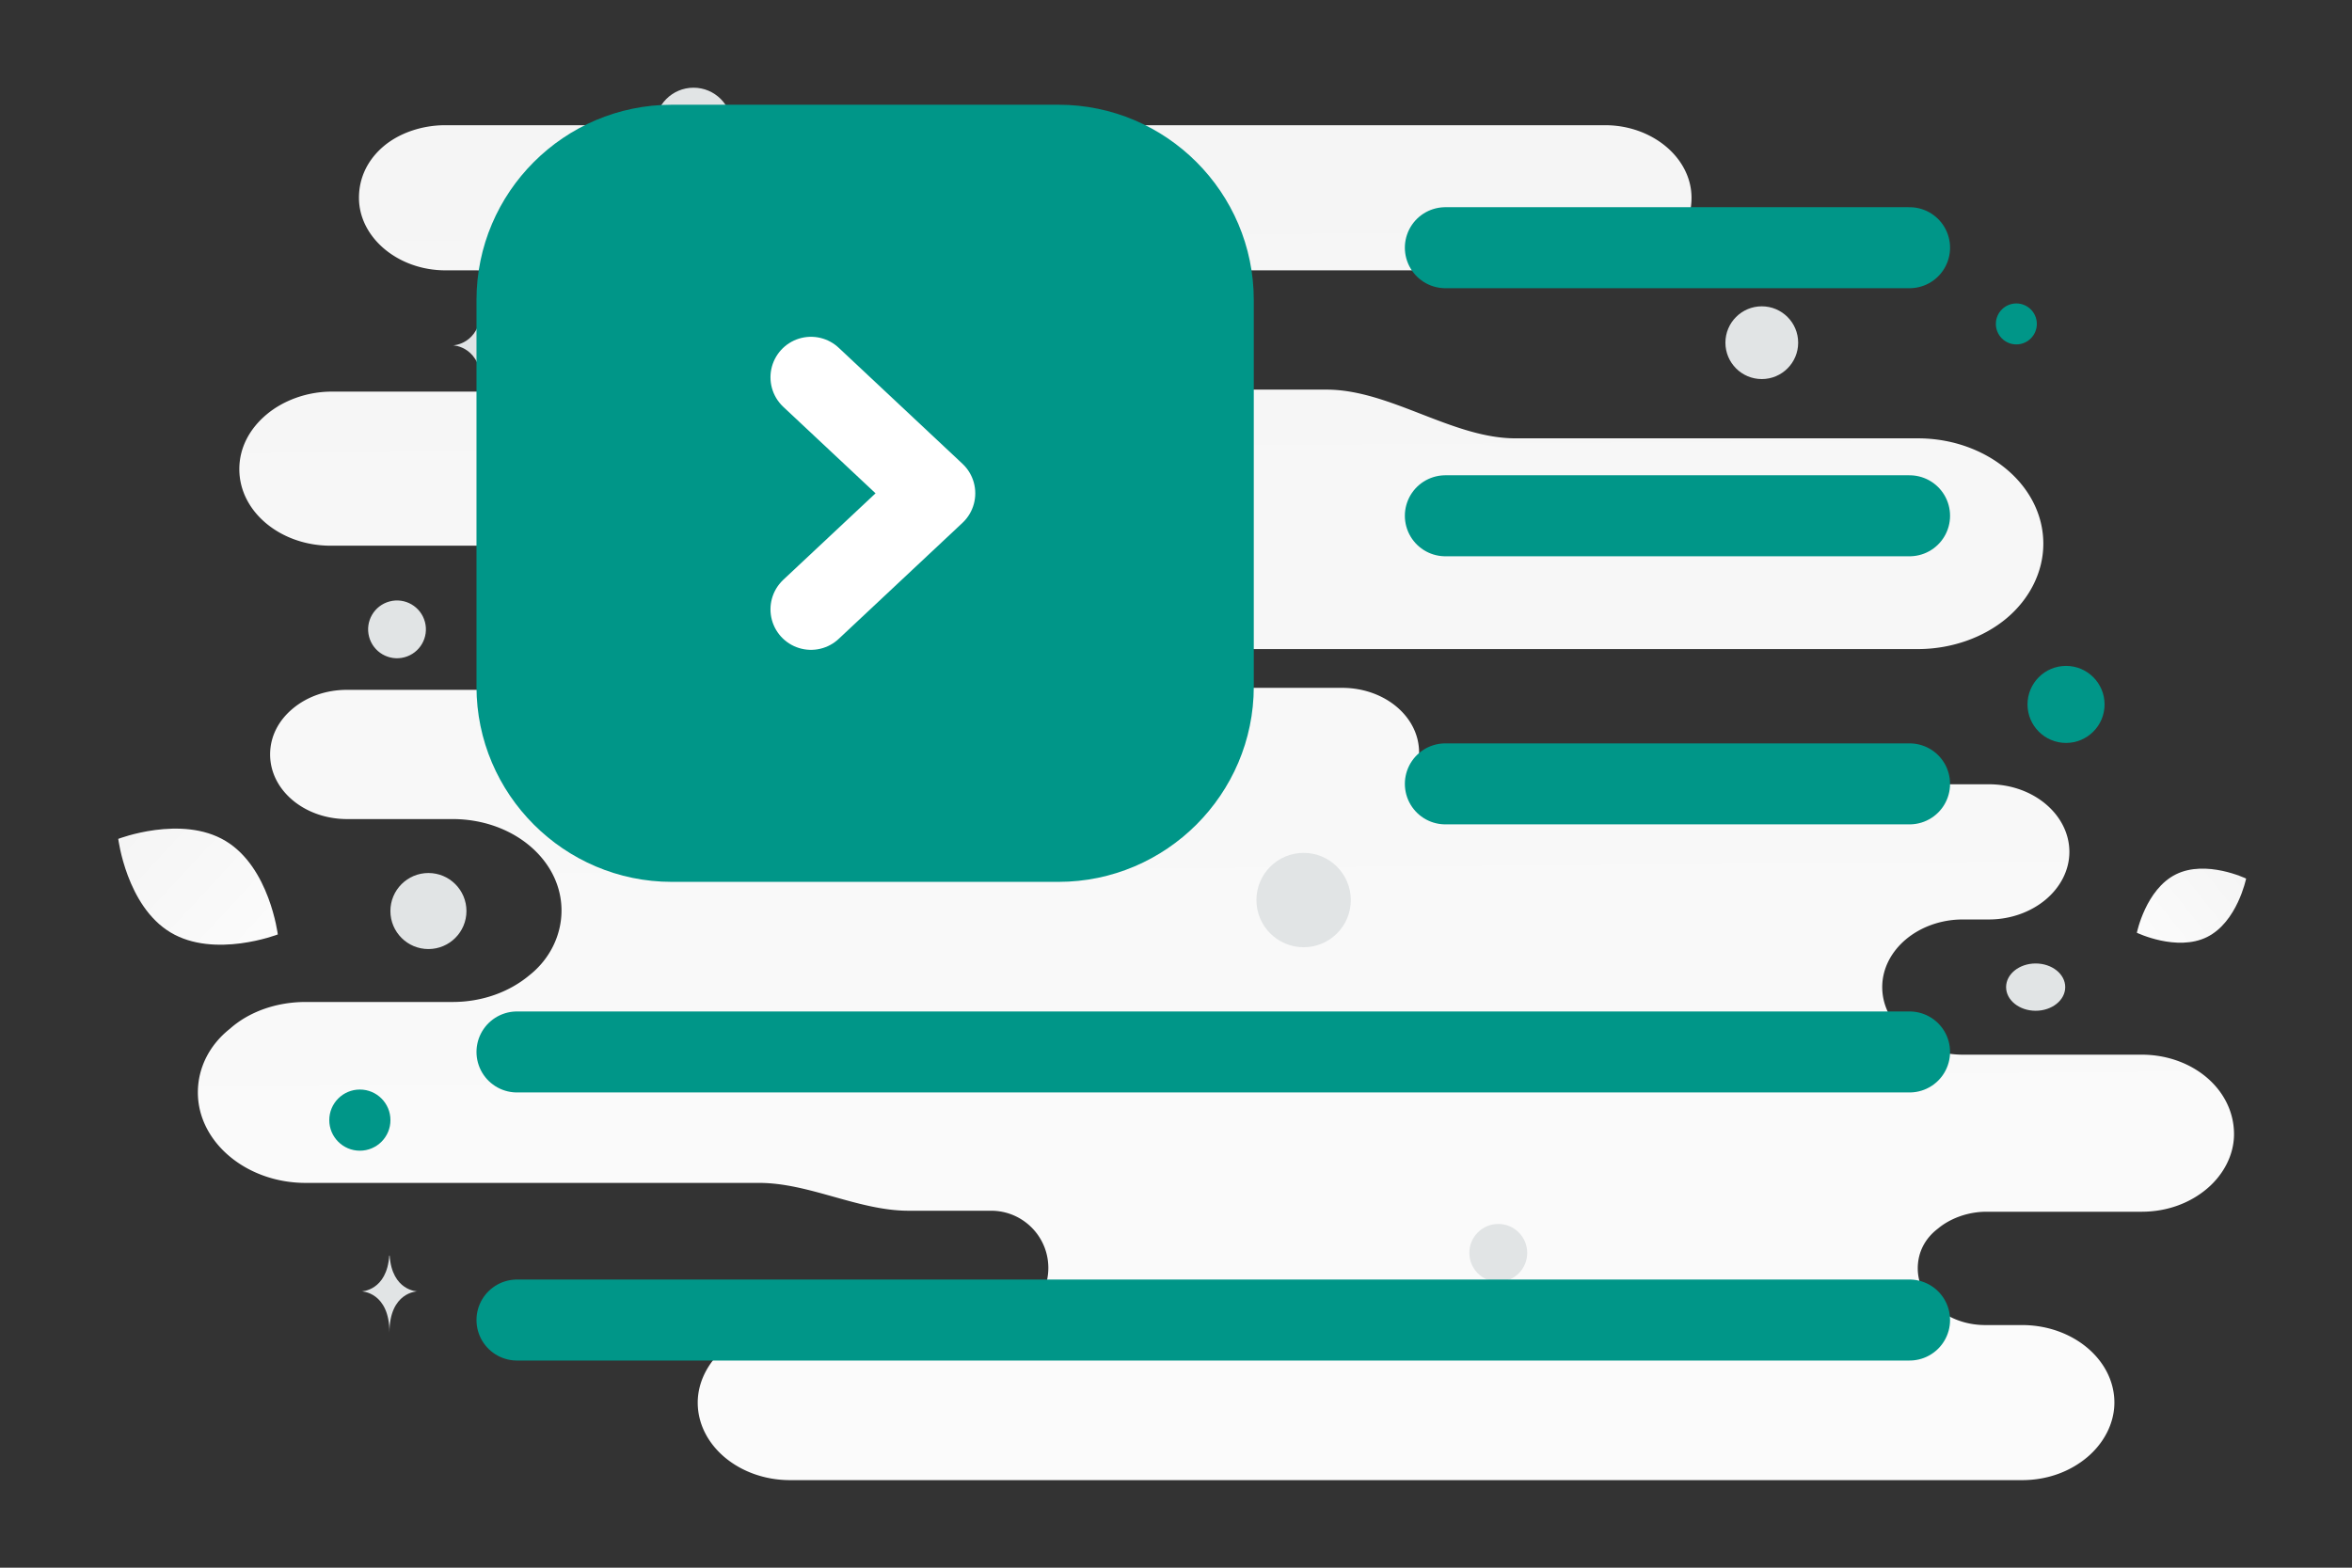 <svg width="900" height="600" viewBox="0 0 900 600" fill="none" xmlns="http://www.w3.org/2000/svg"><rect x="0" y="0" width="900" height="600" fill="#333333" stroke="none"/><path fill="transparent" d="M0 0h900v600H0z"/><path d="M819.503 403.652h-68.441c-16.771 0-30.822-11.414-30.822-25.872 0-7.229 3.626-13.697 9.065-18.262 5.439-4.566 13.145-7.61 21.757-7.61h9.971c8.612 0 16.317-3.043 21.756-7.609 5.439-4.565 9.065-11.033 9.065-18.262 0-14.077-13.597-25.872-30.821-25.872H551.99c-5.462 0-8.972-6.713-8.972-12.175 0-13.696-13.144-24.73-29.461-24.73h-77.793a7.419 7.419 0 1 1 0-14.838h298.074c13.144 0 25.382-4.565 33.994-11.794 8.612-7.229 14.051-17.502 14.051-28.535 0-22.447-21.756-40.329-48.045-40.329H579.887c-24.156 0-48.067-18.643-72.223-18.643h-85.953c-12.607 0-22.827-10.22-22.827-22.828 0-12.607 10.22-22.828 22.827-22.828h192.468c9.065 0 17.677-3.043 23.569-7.99 5.892-4.945 9.518-11.794 9.518-19.784 0-15.218-14.957-27.774-33.087-27.774H170.444c-9.065 0-17.677 3.044-23.569 7.99-5.893 4.946-9.519 11.795-9.519 19.784 0 15.219 14.958 27.774 33.088 27.774h11.331c14.957 0 27.649 10.273 27.649 23.209 0 6.467-3.173 12.174-8.159 16.36-4.986 4.185-11.785 6.848-19.49 6.848h-54.844c-9.518 0-18.583 3.424-24.929 8.751-6.345 5.326-10.424 12.555-10.424 20.925 0 16.36 15.863 29.296 34.9 29.296h55.75c18.13 0 33.088 12.555 33.088 27.774 0 7.609-3.626 14.457-9.518 19.403-5.893 4.946-14.051 7.99-23.116 7.99h-49.858c-8.159 0-15.411 2.663-20.85 7.229-5.439 4.566-8.612 10.653-8.612 17.501 0 13.697 13.145 24.731 29.462 24.731h40.339c23.116 0 41.7 15.599 41.7 35.002 0 9.512-4.533 18.643-12.238 24.73-7.706 6.468-18.13 10.273-29.462 10.273H116.96c-11.332 0-21.756 3.805-29.008 10.272-7.706 6.088-12.238 14.839-12.238 24.35 0 19.023 18.583 34.622 41.246 34.622h173.546c19.166 0 37.994 10.653 57.16 10.653h31.607c12.082 0 21.877 9.795 21.877 21.877 0 12.082-9.795 21.877-21.877 21.877h-76.932c-9.972 0-18.584 3.424-24.929 8.75-6.346 5.327-10.425 12.936-10.425 20.926 0 16.36 15.864 29.676 35.354 29.676h471.383c9.972 0 18.584-3.424 24.929-8.75 6.346-5.327 10.425-12.936 10.425-20.926 0-16.36-15.864-29.676-35.354-29.676h-14.051c-14.504 0-25.835-9.892-25.835-21.687 0-6.087 2.719-11.414 7.705-15.218 4.533-3.805 11.332-6.468 18.584-6.468h59.376c9.971 0 18.583-3.424 24.929-8.751 6.345-5.326 10.425-12.936 10.425-20.925 0-17.121-15.864-30.437-35.354-30.437z" fill="url(#a)"/><path d="M844.539 358.628c-11.543 5.726-26.863-1.637-26.863-1.637s3.405-16.642 14.954-22.36c11.542-5.726 26.856 1.629 26.856 1.629s-3.405 16.642-14.947 22.368z" fill="url(#b)"/><path d="M65.266 356.876c16.855 10.102 41.037.764 41.037.764s-3.162-25.713-20.027-35.804c-16.855-10.102-41.027-.775-41.027-.775s3.162 25.713 20.017 35.815z" fill="url(#c)"/><circle cx="771.563" cy="123.975" r="7.839" transform="rotate(180 771.563 123.975)" fill="#009688"/><circle cx="790.578" cy="269.601" r="14.742" transform="rotate(180 790.578 269.601)" fill="#009688"/><circle r="11.703" transform="matrix(-1 0 0 1 137.703 428.703)" fill="#009688"/><circle r="7.835" transform="matrix(-1 0 0 1 257.254 189.309)" fill="#009688"/><circle r="14.551" transform="matrix(-1 0 0 1 163.938 348.678)" fill="#E1E4E5"/><circle r="11.074" transform="matrix(-1 0 0 1 573.323 479.519)" fill="#E1E4E5"/><circle r="13.92" transform="matrix(-1 0 0 1 674.154 131.158)" fill="#E1E4E5"/><circle r="11.056" transform="scale(1 -1) rotate(-75 -80.998 -219.43)" fill="#E1E4E5"/><circle r="14.708" transform="matrix(-1 0 0 1 265.382 48.273)" fill="#E1E4E5"/><ellipse rx="11.314" ry="9.051" transform="matrix(-1 0 0 1 778.952 377.799)" fill="#E1E4E5"/><circle r="18.058" transform="matrix(0 1 1 0 498.835 344.479)" fill="#E1E4E5"/><path d="M184.34 118.446h.161c.955 13.523 11.012 13.731 11.012 13.731s-11.09.217-11.09 15.842c0-15.625-11.09-15.842-11.09-15.842s10.053-.208 11.007-13.731zm-35.394 362.109h.154c.917 13.483 10.572 13.69 10.572 13.69s-10.647.216-10.647 15.795c0-15.579-10.647-15.795-10.647-15.795s9.651-.207 10.568-13.69z" fill="#E1E4E5"/><path fill-rule="evenodd" clip-rule="evenodd" d="M405.056 55.584H257.037c-32.564 0-59.207 26.643-59.207 59.207v148.018c0 32.565 26.643 59.208 59.207 59.208h148.019c32.564 0 59.207-26.643 59.207-59.208V114.791c0-32.564-26.643-59.207-59.207-59.207z" fill="#009688" stroke="#009688" stroke-width="31" stroke-linecap="round" stroke-linejoin="round"/><path d="M730.696 300.009H553.074m177.622-102.604H553.074M730.696 94.802H553.074m177.622 410.414H197.83m532.866-102.604H197.83" stroke="#009688" stroke-width="31" stroke-linecap="round" stroke-linejoin="round"/><path d="m310.325 144.401 47.366 44.405-47.366 44.406" stroke="#fff" stroke-width="31" stroke-linecap="round" stroke-linejoin="round"/><defs><linearGradient id="a" x1="481.898" y1="857.232" x2="471.255" y2="-516.305" gradientUnits="userSpaceOnUse"><stop stop-color="#fff"/><stop offset="1" stop-color="#EEE"/></linearGradient><linearGradient id="b" x1="800.214" y1="376.488" x2="895.418" y2="301.181" gradientUnits="userSpaceOnUse"><stop stop-color="#fff"/><stop offset="1" stop-color="#EEE"/></linearGradient><linearGradient id="c" x1="130.49" y1="389.394" x2="-5.131" y2="263.384" gradientUnits="userSpaceOnUse"><stop stop-color="#fff"/><stop offset="1" stop-color="#EEE"/></linearGradient></defs></svg>